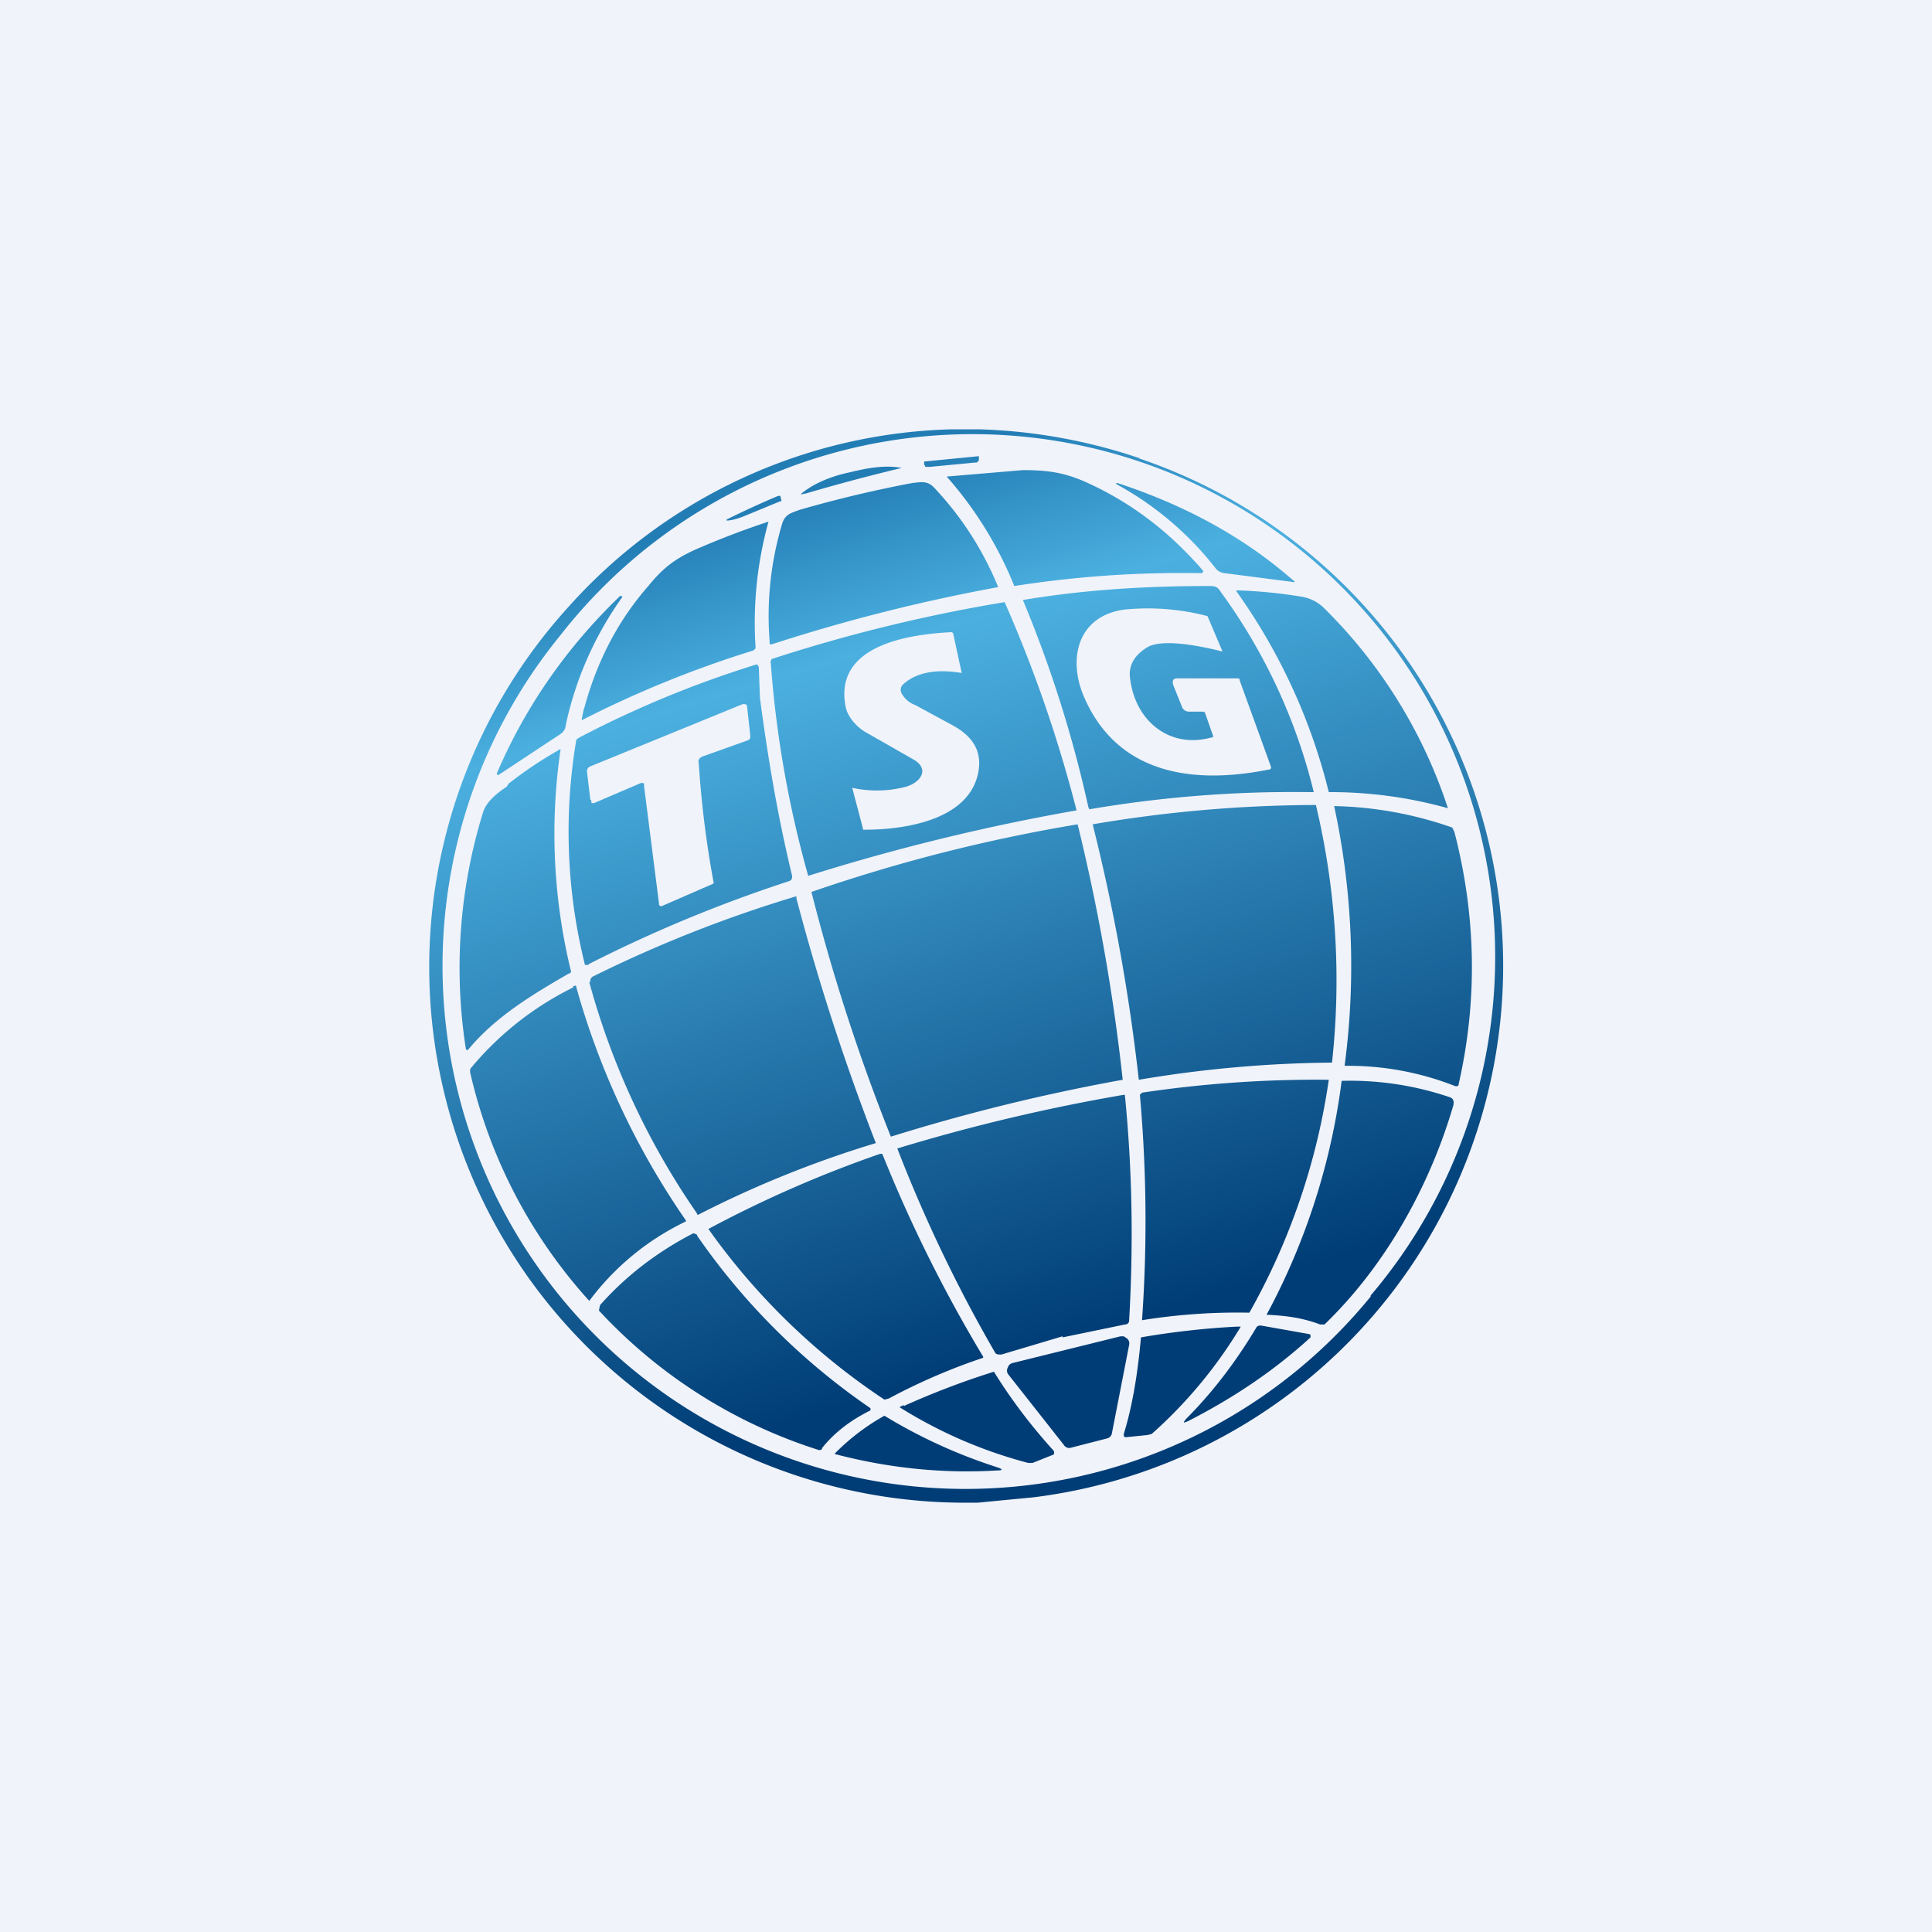 <!-- by TradingView --><svg width="18" height="18" viewBox="0 0 18 18" xmlns="http://www.w3.org/2000/svg"><path fill="#F0F3FA" d="M0 0h18v18H0z"/><path fill-rule="evenodd" d="M10.62 4.27A5.13 5.13 0 0 0 9.13 4h-.27A4.96 4.96 0 0 0 5.3 5.65 4.99 4.99 0 0 0 8.94 14h.17l.52-.05a4.99 4.99 0 0 0 .98-9.68Zm2.15 7.8a4.87 4.87 0 1 0-7.55-6.15 4.87 4.87 0 0 0 7.55 6.16Zm-3.65-7.8v.02l-.02.02h-.02l-.42.04h-.04v-.01l-.01-.01V4.3l.51-.05ZM7.5 4.6a18.36 18.36 0 0 1 .9-.24c-.15-.03-.32 0-.48.04-.15.03-.31.09-.43.18-.04.03-.03.03 0 .02Zm3.64.64a1.21 1.21 0 0 1 .07.08.02.02 0 0 1-.02.02 10.08 10.08 0 0 0-1.74.12 3.53 3.53 0 0 0-.63-1.02l.71-.06c.22 0 .37.02.56.1.39.17.74.42 1.05.76ZM7.2 6a16.4 16.4 0 0 1 2.1-.53 3 3 0 0 0-.6-.93c-.06-.06-.11-.05-.2-.04a11.37 11.37 0 0 0-1.05.25c-.08.03-.13.04-.16.12a3 3 0 0 0-.12 1.1c0 .03 0 .04.03.03Zm3.21-1.5c.61.2 1.16.49 1.63.9.03.02.03.03-.01.02l-.62-.08a.12.12 0 0 1-.08-.04 2.98 2.98 0 0 0-.93-.79V4.5h.01Zm-3.13.16-.01-.04h-.02a8.67 8.67 0 0 0-.48.22v.01c.01 0 .06 0 .16-.04l.34-.14h.01ZM5.44 6.61c.12-.45.32-.83.6-1.15.13-.16.24-.25.44-.34a7.85 7.85 0 0 1 .68-.26 3.53 3.53 0 0 0-.12 1.18l-.02.02a10.06 10.06 0 0 0-1.6.65V6.7l.02-.1Zm6.08-1.1a5.47 5.47 0 0 1 .86 1.87h.02a4.05 4.05 0 0 1 1.09.15 4.64 4.64 0 0 0-1.16-1.87.38.38 0 0 0-.2-.1 4.56 4.56 0 0 0-.61-.06Zm-5.74.04.02.01a3.2 3.2 0 0 0-.53 1.2c0 .03-.02.06-.05.08l-.56.37c-.03.02-.04.01-.02-.03.26-.6.64-1.15 1.14-1.63Zm6.42 1.83a11.25 11.25 0 0 0-2.05.16l-.01-.02a11.37 11.37 0 0 0-.61-1.93c.6-.1 1.17-.13 1.73-.13.05 0 .08 0 .11.05a5.28 5.28 0 0 1 .87 1.87h-.04Zm-.9-.53-.07-.2c0-.01-.01-.02-.03-.02h-.12a.07.07 0 0 1-.07-.05l-.08-.2c-.01-.04 0-.06.04-.06h.55c.02 0 .03 0 .03.02l.29.8a.02.02 0 0 1-.02.03c-.7.14-1.42.05-1.73-.7-.14-.35-.04-.73.38-.79a2.19 2.19 0 0 1 .78.06l.14.33c-.36-.09-.6-.1-.7-.04-.13.08-.18.18-.16.3.05.39.37.65.76.54h.01a.02.02 0 0 0 0-.02ZM9.36 5.61a14.8 14.8 0 0 0-2.17.53l-.01.02a10 10 0 0 0 .35 2 19.71 19.71 0 0 1 2.5-.61 12.48 12.48 0 0 0-.67-1.94ZM8.5 7.07c.17.09.08.22-.06.26a1.07 1.07 0 0 1-.5.01l.1.38v.01h.02c.37 0 1-.09 1.06-.57.02-.17-.06-.3-.24-.4l-.35-.19a.24.24 0 0 1-.13-.11.07.07 0 0 1 .01-.08c.15-.14.37-.14.55-.11l-.08-.37-.01-.01h-.01c-.39.02-1.1.12-.98.7.02.1.12.2.2.24l.42.24ZM5.49 8.98l-.01.01h-.03a5.12 5.12 0 0 1-.08-2.1l.03-.02a9.77 9.77 0 0 1 1.65-.68.04.04 0 0 1 .02.03l.01.28c.07.53.16 1.08.3 1.66 0 .02 0 .04-.03.05a12.98 12.98 0 0 0-1.86.77ZM6 7.32A.03.03 0 0 0 6 7.3a.04.04 0 0 0-.04 0l-.42.18a.04.04 0 0 1-.03 0v-.02l-.01-.01-.03-.25a.05.05 0 0 1 .03-.06l1.42-.58c.02 0 .04 0 .04.02l.03.27c0 .03 0 .04-.03.05l-.42.15c-.02.01-.04.03-.03.06a9.47 9.47 0 0 0 .14 1.12l-.02.01-.46.2a.02.02 0 0 1-.03-.02L6 7.32ZM4.34 9.77a4.9 4.9 0 0 1 .16-2.2c.03-.1.13-.18.22-.24l.02-.03a3.79 3.79 0 0 1 .48-.32.02.02 0 0 1 0 .02 5.4 5.4 0 0 0 .1 2.05s0 .02-.02.02c-.33.19-.68.4-.93.7-.02.02-.02.02-.03 0Zm7.92-2.27a12.52 12.52 0 0 0-2.08.18 17.92 17.92 0 0 1 .43 2.38 11.34 11.34 0 0 1 1.8-.16 7.04 7.04 0 0 0-.15-2.4Zm1.3 2.62a2.71 2.71 0 0 0-1.03-.19.03.03 0 0 1 0-.02 7.06 7.06 0 0 0-.1-2.4 3.53 3.53 0 0 1 1.1.2l.02.04c.2.77.22 1.56.04 2.35 0 .02-.01.02-.03.02Zm-5.26.47a18 18 0 0 1 2.16-.53 18.26 18.26 0 0 0-.42-2.38 15.28 15.28 0 0 0-2.48.63 18.24 18.24 0 0 0 .74 2.28ZM5.5 9.15a.05.05 0 0 1 .02-.05 12.06 12.06 0 0 1 1.9-.75v.02a21.23 21.23 0 0 0 .74 2.28 9.9 9.9 0 0 0-1.66.67l-.01-.02a7.03 7.03 0 0 1-1-2.15Zm-.16.05a2.9 2.9 0 0 0-.96.76v.03a4.74 4.74 0 0 0 1.11 2.13 2.43 2.43 0 0 1 .9-.74.02.02 0 0 0 0-.01A7.23 7.23 0 0 1 5.37 9.2c0-.02-.01-.02-.03-.01Zm5.3.98a11.02 11.02 0 0 1 1.74-.12 6.22 6.22 0 0 1-.74 2.17 5.6 5.6 0 0 0-1 .07 13.18 13.18 0 0 0-.02-2.1l.02-.02Zm1.18 2.07c.18.01.32.03.48.09h.04c.57-.55.98-1.29 1.2-2.04.01-.04 0-.07-.04-.08a2.89 2.89 0 0 0-1-.15 6.27 6.27 0 0 1-.7 2.18h.02Zm-1.92.2-.57.17c-.03 0-.05 0-.06-.02a13.56 13.56 0 0 1-.91-1.9 17.31 17.31 0 0 1 2.11-.5h.01c.07.7.08 1.4.04 2.1 0 .02-.01.04-.04.04l-.58.12Zm-1.7-1.7a11.04 11.04 0 0 0-1.6.7 6.23 6.23 0 0 0 1.64 1.59l.04-.01a5.67 5.67 0 0 1 .88-.38v-.01a13.2 13.2 0 0 1-.94-1.89H8.2Zm-1.7.77a6.26 6.26 0 0 0 1.61 1.6v.02c-.18.09-.33.2-.45.35 0 .02-.02.02-.03.02a4.74 4.74 0 0 1-2.05-1.3l.01-.05c.23-.26.52-.49.87-.67l.03.01.01.02Zm5.06.84h-.04a7.56 7.56 0 0 0-.89.1c-.03.34-.08.64-.16.9 0 .02 0 .03.02.03l.2-.02.04-.01a4.29 4.29 0 0 0 .83-1Zm.15 0 .02-.01h.02l.45.08a.02.02 0 0 1 .01.01v.02c-.35.32-.73.57-1.14.78-.05.02-.05.02-.02-.02.25-.25.47-.54.66-.86Zm-2.32.44.52.66a.06.06 0 0 0 .06.03l.35-.09a.06.06 0 0 0 .04-.05l.16-.82a.06.06 0 0 0-.02-.06l-.03-.02h-.03l-1.01.25a.06.06 0 0 0-.04.04.06.06 0 0 0 0 .06Zm-.97.3a7.5 7.5 0 0 1 .84-.32c.18.29.37.53.56.74v.03l-.2.08h-.04a4.31 4.31 0 0 1-1.2-.52l.04-.02Zm.87.57a4.87 4.87 0 0 1-1.05-.48 2.05 2.05 0 0 0-.46.35v.01h.01c.5.13 1 .18 1.5.15.05 0 .06-.01 0-.03Z" fill="url(#a)"/><defs><linearGradient id="a" x1="6.62" y1="4.85" x2="9.01" y2="12.76" gradientUnits="userSpaceOnUse"><stop stop-color="#237DB5"/><stop offset=".19" stop-color="#4BB0E0"/><stop offset="1" stop-color="#003D76"/></linearGradient></defs></svg>